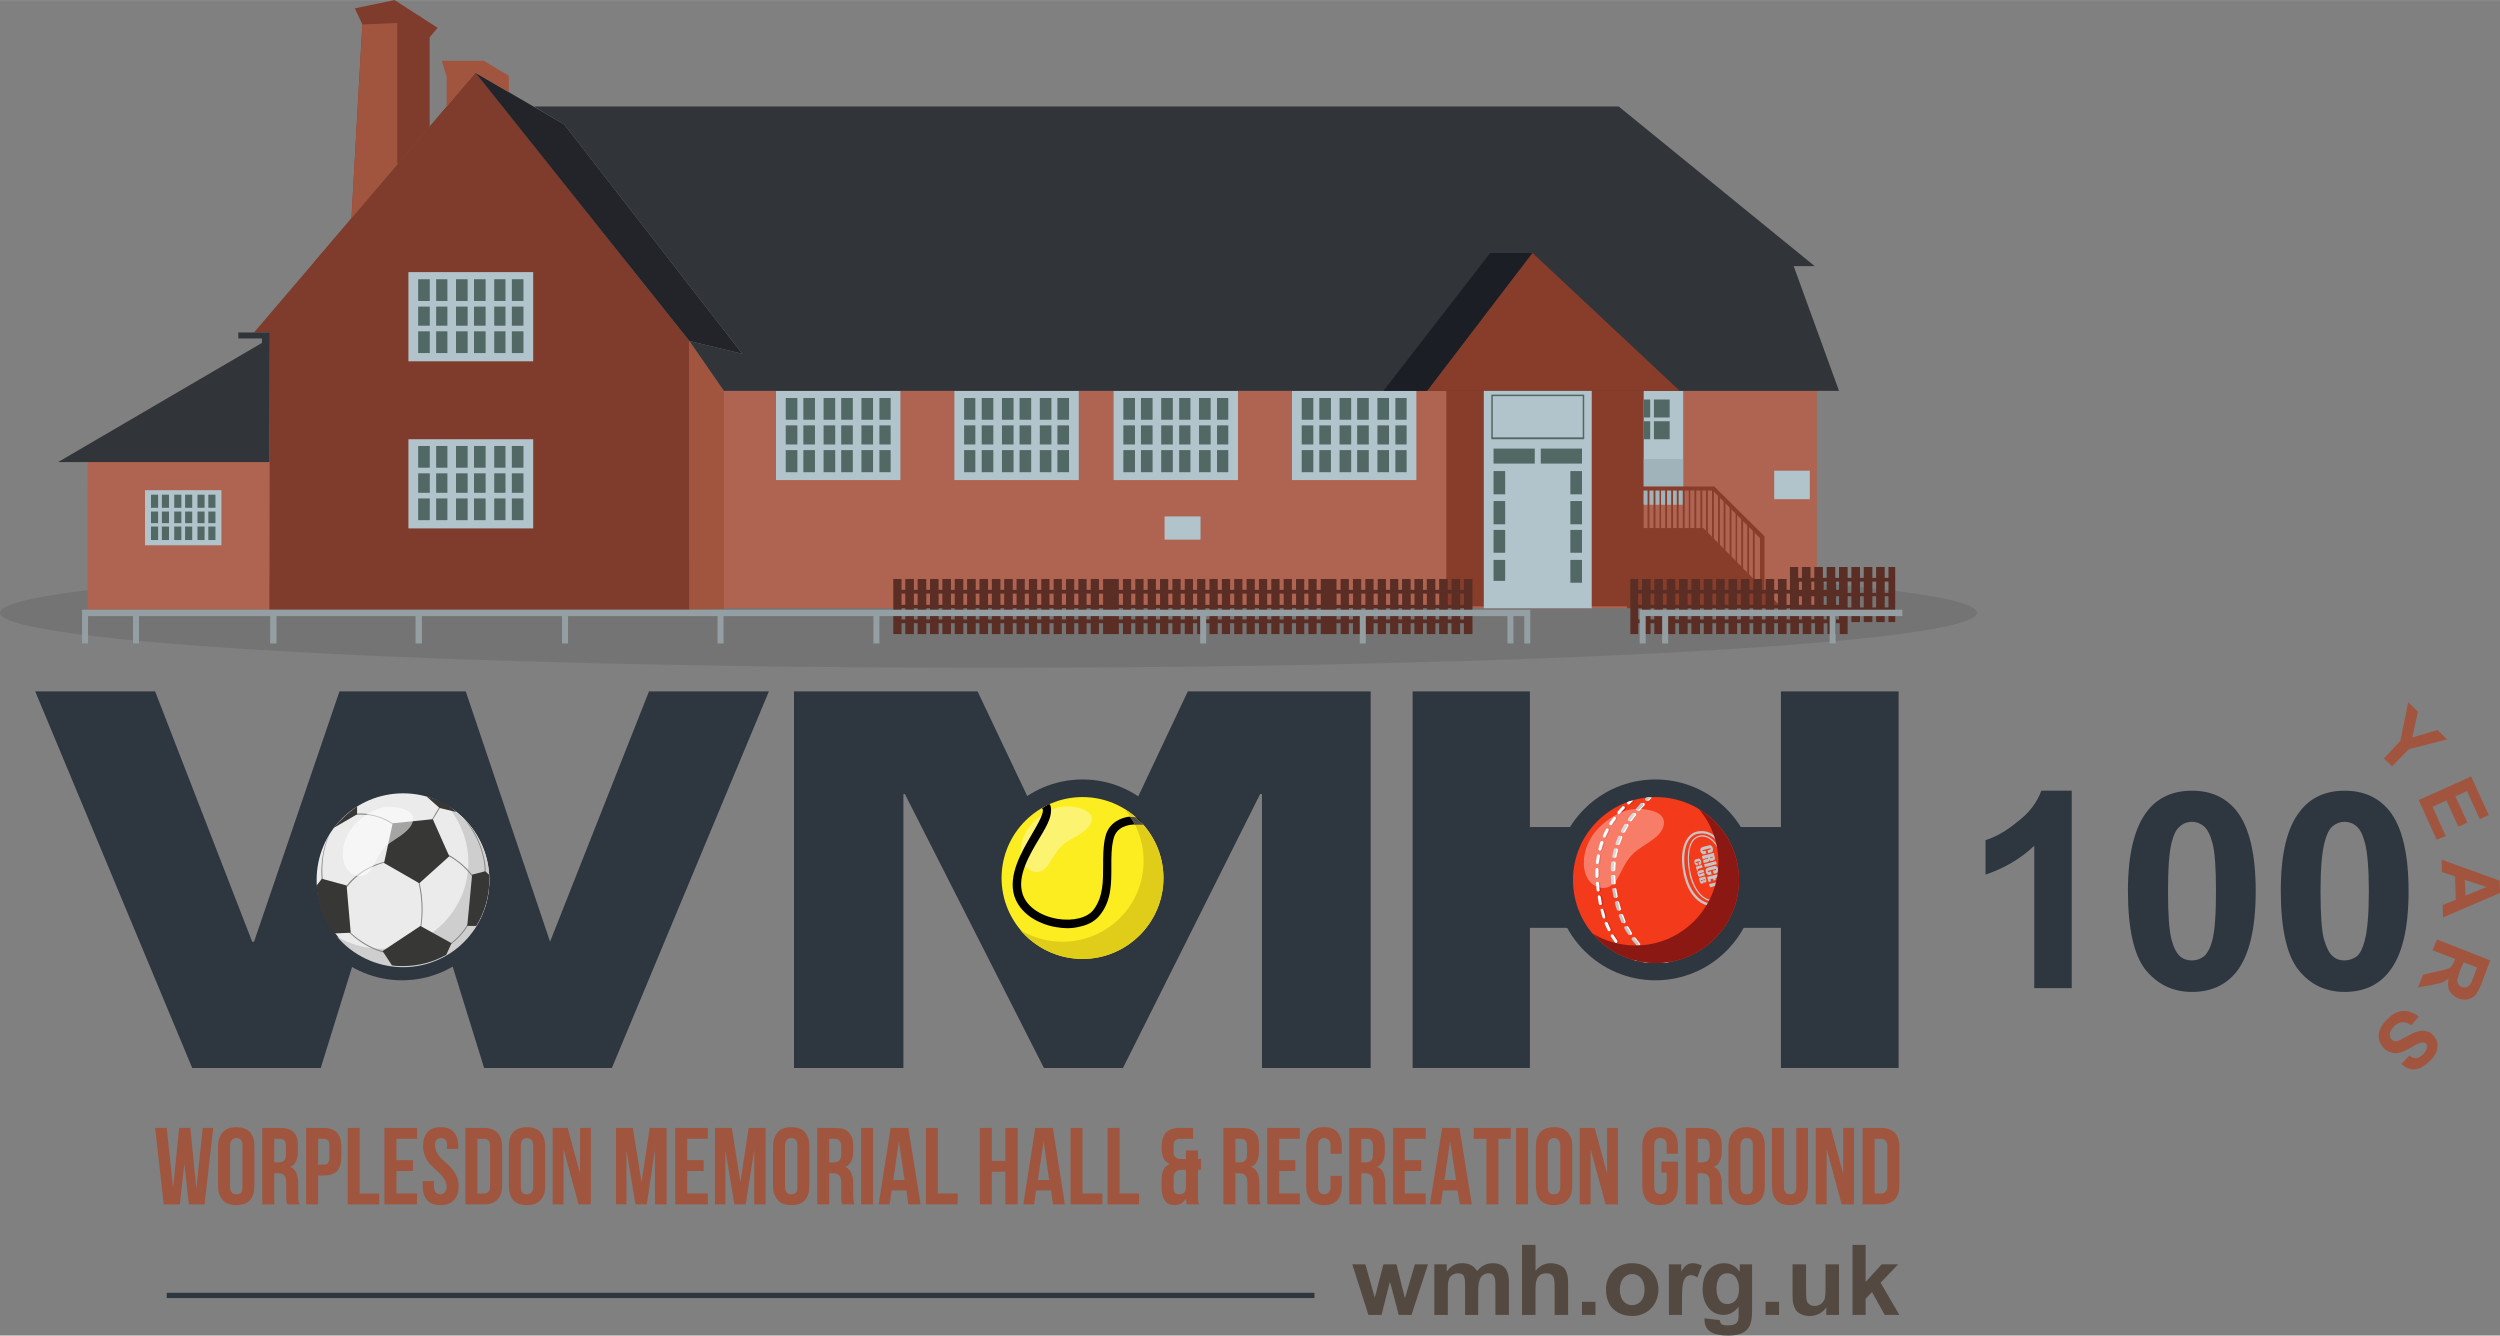<?xml version="1.0" encoding="UTF-8"?>
<!DOCTYPE svg PUBLIC "-//W3C//DTD SVG 1.1//EN" "http://www.w3.org/Graphics/SVG/1.1/DTD/svg11.dtd">
<!-- Creator: CorelDRAW X8 -->
<svg xmlns="http://www.w3.org/2000/svg" xml:space="preserve" width="6.119in" height="3.269in" version="1.1" style="shape-rendering:geometricPrecision; text-rendering:geometricPrecision; image-rendering:optimizeQuality; fill-rule:evenodd; clip-rule:evenodd"
viewBox="0 0 6672 3564"
 xmlns:xlink="http://www.w3.org/1999/xlink">
 <rect x="0" y="0" width="6672" height="3564" fill="#808080" stroke="none"/>
 <defs>
  <style type="text/css">
   <![CDATA[
    .fil10 {fill:none}
    .fil14 {fill:#1B1F25}
    .fil12 {fill:#222429}
    .fil36 {fill:#2E3640}
    .fil9 {fill:#313439}
    .fil11 {fill:#526865}
    .fil7 {fill:#5A2E25}
    .fil8 {fill:#7F3C2C}
    .fil2 {fill:#883D2A}
    .fil6 {fill:#883D2A}
    .fil37 {fill:#949FA3}
    .fil4 {fill:#A0B3BA}
    .fil13 {fill:#A1553F}
    .fil1 {fill:#AF6351}
    .fil3 {fill:#B1C4CB}
    .fil25 {fill:black;fill-rule:nonzero}
    .fil17 {fill:#2E3640;fill-rule:nonzero}
    .fil21 {fill:#373735;fill-rule:nonzero}
    .fil27 {fill:#4D4D4D;fill-rule:nonzero}
    .fil15 {fill:#526865;fill-rule:nonzero}
    .fil35 {fill:#534940;fill-rule:nonzero}
    .fil20 {fill:#868682;fill-rule:nonzero}
    .fil5 {fill:#883D2A;fill-rule:nonzero}
    .fil33 {fill:#8B1813;fill-rule:nonzero}
    .fil16 {fill:#A0553F;fill-rule:nonzero}
    .fil34 {fill:#A1553F;fill-rule:nonzero}
    .fil31 {fill:#C5C5C5;fill-rule:nonzero}
    .fil19 {fill:#CECECE;fill-rule:nonzero}
    .fil29 {fill:#D32A19;fill-rule:nonzero}
    .fil26 {fill:#E0CD1A;fill-rule:nonzero}
    .fil18 {fill:#EBEBEB;fill-rule:nonzero}
    .fil28 {fill:#F33A1B;fill-rule:nonzero}
    .fil23 {fill:#FBED20;fill-rule:nonzero}
    .fil30 {fill:white;fill-rule:nonzero}
    .fil0 {fill:black;fill-opacity:0.09}
    .fil32 {fill:white;fill-rule:nonzero;fill-opacity:0.341}
    .fil24 {fill:white;fill-rule:nonzero;fill-opacity:0.361}
    .fil22 {fill:white;fill-rule:nonzero;fill-opacity:0.549}
   ]]>
  </style>
 </defs>
 <g id="Layer_x0020_1">
  <path class="fil0" d="M2638 1489c1457,0 2638,65 2638,146 0,81 -1181,147 -2638,147 -1457,0 -2638,-66 -2638,-147 0,-81 1181,-146 2638,-146z"/>
  <polygon class="fil1" points="1932,1043 4848,1043 4848,1623 1932,1623 "/>
  <polygon class="fil2" points="3860,1043 4387,1043 4387,1618 3860,1618 "/>
  <polygon class="fil1" points="4848,1043 4387,1043 4387,1618 4848,1618 "/>
  <polygon class="fil3" points="4492,1043 4387,1043 4387,1346 4492,1346 "/>
  <polygon class="fil4" points="4492,1225 4387,1225 4387,1346 4492,1346 "/>
  <g id="_1676918817712">
   <polygon class="fil2" points="4366,1409 4546,1409 4757,1623 4342,1623 "/>
   <polygon class="fil5" points="4339,1298 4575,1298 4709,1431 4709,1623 4697,1623 4697,1436 4571,1309 4339,1309 "/>
   <polygon class="fil6" points="4397,1302 4402,1302 4402,1608 4397,1608 "/>
   <polygon class="fil6" points="4413,1302 4418,1302 4418,1608 4413,1608 "/>
   <polygon class="fil6" points="4429,1302 4433,1302 4433,1608 4429,1608 "/>
   <polygon class="fil6" points="4444,1302 4449,1302 4449,1608 4444,1608 "/>
   <polygon class="fil6" points="4460,1302 4465,1302 4465,1608 4460,1608 "/>
   <polygon class="fil6" points="4475,1302 4480,1302 4480,1608 4475,1608 "/>
   <polygon class="fil6" points="4491,1302 4496,1302 4496,1608 4491,1608 "/>
   <polygon class="fil6" points="4507,1302 4511,1302 4511,1608 4507,1608 "/>
   <polygon class="fil6" points="4522,1302 4527,1302 4527,1608 4522,1608 "/>
   <polygon class="fil6" points="4538,1302 4543,1302 4543,1608 4538,1608 "/>
   <polygon class="fil6" points="4553,1302 4558,1302 4558,1608 4553,1608 "/>
   <polygon class="fil6" points="4569,1302 4574,1302 4574,1608 4569,1608 "/>
   <polygon class="fil6" points="4585,1319 4590,1319 4590,1608 4585,1608 "/>
   <polygon class="fil6" points="4600,1332 4605,1332 4605,1608 4600,1608 "/>
   <polygon class="fil6" points="4616,1349 4621,1349 4621,1608 4616,1608 "/>
   <polygon class="fil6" points="4632,1365 4636,1365 4636,1608 4632,1608 "/>
   <polygon class="fil6" points="4647,1379 4652,1379 4652,1608 4647,1608 "/>
   <polygon class="fil6" points="4663,1397 4668,1397 4668,1608 4663,1608 "/>
   <polygon class="fil6" points="4678,1413 4683,1413 4683,1608 4678,1608 "/>
  </g>
  <path class="fil7" d="M2384 1545l22 0 0 29 10 0 0 -29 23 0 0 29 10 0 0 -29 23 0 0 29 10 0 0 -29 23 0 0 29 10 0 0 -29 23 0 0 29 10 0 0 -29 23 0 0 29 10 0 0 -29 23 0 0 29 10 0 0 -29 23 0 0 29 10 0 0 -29 23 0 0 29 10 0 0 -29 23 0 0 29 10 0 0 -29 22 0 0 29 11 0 0 -29 22 0 0 29 11 0 0 -29 22 0 0 29 11 0 0 -29 22 0 0 29 11 0 0 -29 22 0 0 29 11 0 0 -29 22 0 0 29 11 0 0 -29 22 0 0 29 11 0 0 -29 21 0 21 0 0 29 11 0 0 -29 22 0 0 29 11 0 0 -29 22 0 0 29 11 0 0 -29 22 0 0 29 11 0 0 -29 22 0 0 29 11 0 0 -29 22 0 0 29 11 0 0 -29 22 0 0 29 11 0 0 -29 22 0 0 29 11 0 0 -29 22 0 0 29 11 0 0 -29 22 0 0 29 11 0 0 -29 22 0 0 29 11 0 0 -29 22 0 0 29 11 0 0 -29 22 0 0 29 11 0 0 -29 22 0 0 29 11 0 0 -29 22 0 0 29 11 0 0 -29 22 0 0 29 11 0 0 -29 22 0 0 29 11 0 0 -29 21 0 21 0 0 29 11 0 0 -29 22 0 0 29 11 0 0 -29 22 0 0 29 11 0 0 -29 22 0 0 29 11 0 0 -29 22 0 0 29 11 0 0 -29 22 0 0 29 10 0 0 -29 23 0 0 29 10 0 0 -29 23 0 0 29 10 0 0 -29 23 0 0 29 10 0 0 -29 23 0 0 29 10 0 0 -29 23 0 0 29 10 0 0 -29 23 0 0 29 0 10 0 30 0 9 0 30 0 10 0 29 -23 0 0 -29 -10 0 0 29 -23 0 0 -29 -10 0 0 29 -23 0 0 -29 -10 0 0 29 -23 0 0 -29 -10 0 0 29 -23 0 0 -29 -10 0 0 29 -23 0 0 -29 -10 0 0 29 -22 0 0 -29 -11 0 0 29 -22 0 0 -29 -11 0 0 29 -22 0 0 -29 -11 0 0 29 -22 0 0 -29 -11 0 0 29 -22 0 0 -29 -11 0 0 29 -21 0 -21 0 0 -29 -11 0 0 29 -22 0 0 -29 -11 0 0 29 -22 0 0 -29 -11 0 0 29 -22 0 0 -29 -11 0 0 29 -22 0 0 -29 -11 0 0 29 -22 0 0 -29 -11 0 0 29 -22 0 0 -29 -11 0 0 29 -22 0 0 -29 -11 0 0 29 -22 0 0 -29 -11 0 0 29 -22 0 0 -29 -11 0 0 29 -22 0 0 -29 -11 0 0 29 -22 0 0 -29 -11 0 0 29 -22 0 0 -29 -11 0 0 29 -22 0 0 -29 -11 0 0 29 -22 0 0 -29 -11 0 0 29 -22 0 0 -29 -11 0 0 29 -22 0 0 -29 -11 0 0 29 -21 0 -21 0 0 -29 -11 0 0 29 -22 0 0 -29 -11 0 0 29 -22 0 0 -29 -11 0 0 29 -22 0 0 -29 -11 0 0 29 -22 0 0 -29 -11 0 0 29 -22 0 0 -29 -11 0 0 29 -22 0 0 -29 -11 0 0 29 -22 0 0 -29 -10 0 0 29 -23 0 0 -29 -10 0 0 29 -23 0 0 -29 -10 0 0 29 -23 0 0 -29 -10 0 0 29 -23 0 0 -29 -10 0 0 29 -23 0 0 -29 -10 0 0 29 -23 0 0 -29 -10 0 0 29 -23 0 0 -29 -10 0 0 29 -23 0 0 -29 -10 0 0 29 -23 0 0 -29 -10 0 0 29 -22 0 0 -29 0 -10 0 -30 0 -9 0 -30 0 -10 0 -29zm2393 -32l22 0 0 29 10 0 0 -29 23 0 0 29 10 0 0 -29 23 0 0 29 10 0 0 -29 23 0 0 29 10 0 0 -29 23 0 0 29 10 0 0 -29 23 0 0 29 10 0 0 -29 23 0 0 29 10 0 0 -29 23 0 0 29 10 0 0 -29 18 0 0 147 -18 0 0 -29 -10 0 0 29 -23 0 0 -29 -10 0 0 29 -23 0 0 -29 -10 0 0 29 -23 0 0 -29 -10 0 0 22 0 10 0 29 -21 0 0 -29 -10 0 0 29 -23 0 0 -29 -10 0 0 29 -23 0 0 -29 -10 0 0 29 -23 0 0 -29 -10 0 0 29 -23 0 0 -29 -10 0 0 29 -23 0 0 -29 -10 0 0 29 -23 0 0 -29 -10 0 0 29 -23 0 0 -29 -10 0 0 29 -23 0 0 -29 -10 0 0 29 -23 0 0 -29 -10 0 0 29 -23 0 0 -29 -10 0 0 29 -23 0 0 -29 -10 0 0 29 -23 0 0 -29 -10 0 0 29 -23 0 0 -29 -10 0 0 29 -23 0 0 -29 -10 0 0 29 -23 0 0 -29 -10 0 0 29 -23 0 0 -29 -10 0 0 29 -21 0 0 -29 0 -10 0 -30 0 -9 0 -30 0 -10 0 -29 21 0 0 29 10 0 0 -29 23 0 0 29 10 0 0 -29 23 0 0 29 10 0 0 -29 23 0 0 29 10 0 0 -29 23 0 0 29 10 0 0 -29 23 0 0 29 10 0 0 -29 23 0 0 29 10 0 0 -29 23 0 0 29 10 0 0 -29 23 0 0 29 10 0 0 -29 23 0 0 29 10 0 0 -29 23 0 0 29 10 0 0 -29 23 0 0 29 10 0 0 -29 23 0 0 29 9 0 0 -22 0 -10 0 -29zm131 140l0 -22 -8 0 0 22 8 0zm-33 0l0 -22 -8 0 0 22 8 0zm-33 0l0 -22 -8 0 0 22 8 0zm-33 0l0 -22 -8 0 0 22 8 0zm-32 0l0 -22 0 -8 -9 0 0 30 9 0zm0 -39l0 -23 0 -7 -9 0 0 30 9 0zm32 -40l0 -22 -8 0 0 22 8 0zm33 0l0 -22 -8 0 0 22 8 0zm33 0l0 -22 -8 0 0 22 8 0zm33 0l0 -22 -8 0 0 22 8 0zm23 8l10 0 0 -30 -10 0 0 22 0 8zm33 -30l0 30 10 0 0 -30 -10 0zm33 0l0 30 10 0 0 -30 -10 0zm33 0l0 30 10 0 0 -30 -10 0zm10 69l0 -30 -10 0 0 30 10 0zm-33 0l0 -30 -10 0 0 30 10 0zm-33 0l0 -30 -10 0 0 30 10 0zm-33 0l0 -30 -10 0 0 23 0 7 10 0zm-33 -7l0 -23 -8 0 0 23 8 0zm-33 0l0 -23 -8 0 0 23 8 0zm-33 0l0 -23 -8 0 0 23 8 0zm-33 0l0 -23 -8 0 0 23 8 0zm-437 -30l0 30 10 0 0 -30 -10 0zm33 0l0 30 10 0 0 -30 -10 0zm33 0l0 30 10 0 0 -30 -10 0zm33 0l0 30 10 0 0 -30 -10 0zm33 0l0 30 10 0 0 -30 -10 0zm33 0l0 30 10 0 0 -30 -10 0zm33 0l0 30 10 0 0 -30 -10 0zm33 0l0 30 10 0 0 -30 -10 0zm33 0l0 30 10 0 0 -30 -10 0zm33 0l0 30 10 0 0 -30 -10 0zm33 0l0 30 10 0 0 -30 -10 0zm33 0l0 30 10 0 0 -30 -10 0zm10 69l0 -30 -10 0 0 30 10 0zm-33 0l0 -30 -10 0 0 30 10 0zm-33 0l0 -30 -10 0 0 30 10 0zm-33 0l0 -30 -10 0 0 30 10 0zm-33 0l0 -30 -10 0 0 30 10 0zm-33 0l0 -30 -10 0 0 30 10 0zm-33 0l0 -30 -10 0 0 30 10 0zm-33 0l0 -30 -10 0 0 30 10 0zm-33 0l0 -30 -10 0 0 30 10 0zm-33 0l0 -30 -10 0 0 30 10 0zm-33 0l0 -30 -10 0 0 30 10 0zm-33 0l0 -30 -10 0 0 30 10 0zm-815 -69l0 30 11 0 0 -30 -11 0zm33 0l0 30 11 0 0 -30 -11 0zm33 0l0 30 11 0 0 -30 -11 0zm33 0l0 30 11 0 0 -30 -11 0zm33 0l0 30 11 0 0 -30 -11 0zm33 0l0 30 10 0 0 -30 -10 0zm33 0l0 30 10 0 0 -30 -10 0zm33 0l0 30 10 0 0 -30 -10 0zm33 0l0 30 10 0 0 -30 -10 0zm33 0l0 30 10 0 0 -30 -10 0zm33 0l0 30 10 0 0 -30 -10 0zm10 69l0 -30 -10 0 0 30 10 0zm-33 0l0 -30 -10 0 0 30 10 0zm-33 0l0 -30 -10 0 0 30 10 0zm-33 0l0 -30 -10 0 0 30 10 0zm-33 0l0 -30 -10 0 0 30 10 0zm-33 0l0 -30 -10 0 0 30 10 0zm-32 0l0 -30 -11 0 0 30 11 0zm-33 0l0 -30 -11 0 0 30 11 0zm-33 0l0 -30 -11 0 0 30 11 0zm-33 0l0 -30 -11 0 0 30 11 0zm-33 0l0 -30 -11 0 0 30 11 0zm-592 -69l0 30 11 0 0 -30 -11 0zm33 0l0 30 11 0 0 -30 -11 0zm33 0l0 30 11 0 0 -30 -11 0zm33 0l0 30 11 0 0 -30 -11 0zm33 0l0 30 11 0 0 -30 -11 0zm33 0l0 30 11 0 0 -30 -11 0zm33 0l0 30 11 0 0 -30 -11 0zm33 0l0 30 11 0 0 -30 -11 0zm33 0l0 30 11 0 0 -30 -11 0zm33 0l0 30 11 0 0 -30 -11 0zm33 0l0 30 11 0 0 -30 -11 0zm33 0l0 30 11 0 0 -30 -11 0zm33 0l0 30 11 0 0 -30 -11 0zm33 0l0 30 11 0 0 -30 -11 0zm33 0l0 30 11 0 0 -30 -11 0zm33 0l0 30 11 0 0 -30 -11 0zm33 0l0 30 11 0 0 -30 -11 0zm11 69l0 -30 -11 0 0 30 11 0zm-33 0l0 -30 -11 0 0 30 11 0zm-33 0l0 -30 -11 0 0 30 11 0zm-33 0l0 -30 -11 0 0 30 11 0zm-33 0l0 -30 -11 0 0 30 11 0zm-33 0l0 -30 -11 0 0 30 11 0zm-33 0l0 -30 -11 0 0 30 11 0zm-33 0l0 -30 -11 0 0 30 11 0zm-33 0l0 -30 -11 0 0 30 11 0zm-33 0l0 -30 -11 0 0 30 11 0zm-33 0l0 -30 -11 0 0 30 11 0zm-33 0l0 -30 -11 0 0 30 11 0zm-33 0l0 -30 -11 0 0 30 11 0zm-33 0l0 -30 -11 0 0 30 11 0zm-33 0l0 -30 -11 0 0 30 11 0zm-33 0l0 -30 -11 0 0 30 11 0zm-33 0l0 -30 -11 0 0 30 11 0zm-591 -69l0 30 10 0 0 -30 -10 0zm33 0l0 30 10 0 0 -30 -10 0zm33 0l0 30 10 0 0 -30 -10 0zm33 0l0 30 10 0 0 -30 -10 0zm33 0l0 30 10 0 0 -30 -10 0zm33 0l0 30 10 0 0 -30 -10 0zm33 0l0 30 10 0 0 -30 -10 0zm33 0l0 30 10 0 0 -30 -10 0zm33 0l0 30 10 0 0 -30 -10 0zm33 0l0 30 10 0 0 -30 -10 0zm32 0l0 30 11 0 0 -30 -11 0zm33 0l0 30 11 0 0 -30 -11 0zm33 0l0 30 11 0 0 -30 -11 0zm33 0l0 30 11 0 0 -30 -11 0zm33 0l0 30 11 0 0 -30 -11 0zm33 0l0 30 11 0 0 -30 -11 0zm33 0l0 30 11 0 0 -30 -11 0zm11 69l0 -30 -11 0 0 30 11 0zm-33 0l0 -30 -11 0 0 30 11 0zm-33 0l0 -30 -11 0 0 30 11 0zm-33 0l0 -30 -11 0 0 30 11 0zm-33 0l0 -30 -11 0 0 30 11 0zm-33 0l0 -30 -11 0 0 30 11 0zm-33 0l0 -30 -11 0 0 30 11 0zm-33 0l0 -30 -10 0 0 30 10 0zm-33 0l0 -30 -10 0 0 30 10 0zm-33 0l0 -30 -10 0 0 30 10 0zm-33 0l0 -30 -10 0 0 30 10 0zm-33 0l0 -30 -10 0 0 30 10 0zm-33 0l0 -30 -10 0 0 30 10 0zm-33 0l0 -30 -10 0 0 30 10 0zm-33 0l0 -30 -10 0 0 30 10 0zm-33 0l0 -30 -10 0 0 30 10 0zm-33 0l0 -30 -10 0 0 30 10 0z"/>
  <polygon class="fil1" points="234,1205 719,1205 719,1627 234,1627 "/>
  <polygon class="fil8" points="720,887 678,887 1269,194 1840,910 1840,1627 719,1627 "/>
  <polygon class="fil9" points="720,887 719,1233 155,1233 699,915 699,903 636,903 636,887 "/>
  <polygon class="fil10" points="1518,798 1799,798 1799,999 1518,999 "/>
  <g id="_1676918827184">
   <polygon class="fil3" points="2071,1043 2403,1043 2403,1281 2071,1281 "/>
   <path class="fil11" d="M2198 1062l31 0 0 58 -31 0 0 -58zm-101 0l31 0 0 58 -31 0 0 -58zm202 0l31 0 0 58 -31 0 0 -58zm48 0l30 0 0 58 -30 0 0 -58zm30 73l0 51 -30 0 0 -51 30 0zm0 66l0 59 -30 0 0 -59 30 0zm-47 59l-31 0 0 -59 31 0 0 59zm-31 -74l0 -51 31 0 0 51 -31 0zm-155 -124l31 0 0 58 -31 0 0 -58zm31 73l0 51 -31 0 0 -51 31 0zm0 66l0 59 -31 0 0 -59 31 0zm-47 59l-31 0 0 -59 31 0 0 59zm-31 -74l0 -51 31 0 0 51 -31 0zm148 -124l31 0 0 58 -31 0 0 -58zm31 73l0 51 -31 0 0 -51 31 0zm0 66l0 59 -31 0 0 -59 31 0zm-47 59l-31 0 0 -59 31 0 0 59zm-31 -74l0 -51 31 0 0 51 -31 0z"/>
  </g>
  <g id="_1676918833872">
   <polygon class="fil3" points="2972,1043 3304,1043 3304,1281 2972,1281 "/>
   <path class="fil11" d="M3099 1062l31 0 0 58 -31 0 0 -58zm-101 0l31 0 0 58 -31 0 0 -58zm202 0l31 0 0 58 -31 0 0 -58zm48 0l30 0 0 58 -30 0 0 -58zm30 73l0 51 -30 0 0 -51 30 0zm0 66l0 59 -30 0 0 -59 30 0zm-47 59l-31 0 0 -59 31 0 0 59zm-31 -74l0 -51 31 0 0 51 -31 0zm-155 -124l31 0 0 58 -31 0 0 -58zm31 73l0 51 -31 0 0 -51 31 0zm0 66l0 59 -31 0 0 -59 31 0zm-47 59l-31 0 0 -59 31 0 0 59zm-31 -74l0 -51 31 0 0 51 -31 0zm149 -124l30 0 0 58 -30 0 0 -58zm30 73l0 51 -30 0 0 -51 30 0zm0 66l0 59 -30 0 0 -59 30 0zm-47 59l-31 0 0 -59 31 0 0 59zm-31 -74l0 -51 31 0 0 51 -31 0z"/>
  </g>
  <g id="_1676918835216">
   <polygon class="fil3" points="2547,1043 2879,1043 2879,1281 2547,1281 "/>
   <path class="fil11" d="M2674 1062l31 0 0 58 -31 0 0 -58zm-101 0l30 0 0 58 -30 0 0 -58zm202 0l31 0 0 58 -31 0 0 -58zm47 0l31 0 0 58 -31 0 0 -58zm31 73l0 51 -31 0 0 -51 31 0zm0 66l0 59 -31 0 0 -59 31 0zm-47 59l-31 0 0 -59 31 0 0 59zm-31 -74l0 -51 31 0 0 51 -31 0zm-155 -124l31 0 0 58 -31 0 0 -58zm31 73l0 51 -31 0 0 -51 31 0zm0 66l0 59 -31 0 0 -59 31 0zm-48 59l-30 0 0 -59 30 0 0 59zm-30 -74l0 -51 30 0 0 51 -30 0zm148 -124l31 0 0 58 -31 0 0 -58zm31 73l0 51 -31 0 0 -51 31 0zm0 66l0 59 -31 0 0 -59 31 0zm-47 59l-31 0 0 -59 31 0 0 59zm-31 -74l0 -51 31 0 0 51 -31 0z"/>
  </g>
  <g id="_1676918836688">
   <polygon class="fil3" points="3448,1043 3780,1043 3780,1281 3448,1281 "/>
   <path class="fil11" d="M3575 1062l31 0 0 58 -31 0 0 -58zm-101 0l31 0 0 58 -31 0 0 -58zm202 0l31 0 0 58 -31 0 0 -58zm48 0l30 0 0 58 -30 0 0 -58zm30 73l0 51 -30 0 0 -51 30 0zm0 66l0 59 -30 0 0 -59 30 0zm-47 59l-31 0 0 -59 31 0 0 59zm-31 -74l0 -51 31 0 0 51 -31 0zm-155 -124l31 0 0 58 -31 0 0 -58zm31 73l0 51 -31 0 0 -51 31 0zm0 66l0 59 -31 0 0 -59 31 0zm-47 59l-31 0 0 -59 31 0 0 59zm-31 -74l0 -51 31 0 0 51 -31 0zm148 -124l31 0 0 58 -31 0 0 -58zm31 73l0 51 -31 0 0 -51 31 0zm0 66l0 59 -31 0 0 -59 31 0zm-47 59l-31 0 0 -59 31 0 0 59zm-31 -74l0 -51 31 0 0 51 -31 0z"/>
  </g>
  <g id="_1676918835728">
   <polygon class="fil3" points="1090,726 1423,726 1423,964 1090,964 "/>
   <path class="fil11" d="M1217 745l31 0 0 58 -31 0 0 -58zm-101 0l31 0 0 58 -31 0 0 -58zm203 0l30 0 0 58 -30 0 0 -58zm47 0l31 0 0 58 -31 0 0 -58zm31 73l0 51 -31 0 0 -51 31 0zm0 66l0 58 -31 0 0 -58 31 0zm-48 58l-30 0 0 -58 30 0 0 58zm-30 -73l0 -51 30 0 0 51 -30 0zm-155 -124l30 0 0 58 -30 0 0 -58zm30 73l0 51 -30 0 0 -51 30 0zm0 66l0 58 -30 0 0 -58 30 0zm-47 58l-31 0 0 -58 31 0 0 58zm-31 -73l0 -51 31 0 0 51 -31 0zm149 -124l31 0 0 58 -31 0 0 -58zm31 73l0 51 -31 0 0 -51 31 0zm0 66l0 58 -31 0 0 -58 31 0zm-48 58l-31 0 0 -58 31 0 0 58zm-31 -73l0 -51 31 0 0 51 -31 0z"/>
  </g>
  <g id="_1676918837136">
   <polygon class="fil3" points="1090,1172 1423,1172 1423,1410 1090,1410 "/>
   <path class="fil11" d="M1217 1190l31 0 0 58 -31 0 0 -58zm-101 0l31 0 0 58 -31 0 0 -58zm203 0l30 0 0 58 -30 0 0 -58zm47 0l31 0 0 58 -31 0 0 -58zm31 73l0 52 -31 0 0 -52 31 0zm0 67l0 58 -31 0 0 -58 31 0zm-48 58l-30 0 0 -58 30 0 0 58zm-30 -73l0 -52 30 0 0 52 -30 0zm-155 -125l30 0 0 58 -30 0 0 -58zm30 73l0 52 -30 0 0 -52 30 0zm0 67l0 58 -30 0 0 -58 30 0zm-47 58l-31 0 0 -58 31 0 0 58zm-31 -73l0 -52 31 0 0 52 -31 0zm149 -125l31 0 0 58 -31 0 0 -58zm31 73l0 52 -31 0 0 -52 31 0zm0 67l0 58 -31 0 0 -58 31 0zm-48 58l-31 0 0 -58 31 0 0 58zm-31 -73l0 -52 31 0 0 52 -31 0z"/>
  </g>
  <path class="fil1" d="M234 1288l23 0 0 57 -10 0c-4,0 -9,0 -13,2l0 -59z"/>
  <polygon class="fil8" points="838,700 1672,700 1269,194 "/>
  <polygon class="fil12" points="1840,910 1269,194 1506,332 1981,944 "/>
  <polygon class="fil13" points="1840,1627 1840,910 1932,1043 1932,1625 "/>
  <polygon class="fil9" points="1840,910 1932,1043 4908,1043 4787,710 4843,710 4320,284 1426,284 1428,286 1506,332 1981,944 "/>
  <polygon class="fil14" points="3809,1043 3692,1043 3977,675 4090,675 "/>
  <polygon class="fil2" points="3809,1043 4090,675 4483,1043 "/>
  <polygon class="fil3" points="4735,1256 4830,1256 4830,1332 4735,1332 "/>
  <path class="fil11" d="M4456 1066l-42 0 0 48 42 0 0 -48zm-52 0l-17 0 0 48 17 0 0 -48zm-17 58l0 48 17 0 0 -48 -17 0zm27 48l42 0 0 -48 -42 0 0 48z"/>
  <polygon class="fil3" points="3960,1043 4248,1043 4248,1623 3960,1623 "/>
  <path class="fil11" d="M4191 1337l31 0 0 62 -31 0 0 -62zm-205 213l0 -56 31 0 0 56 -31 0zm205 -293l31 0 0 62 -31 0 0 -62zm-205 -60l110 0 0 40 -110 0 0 -40zm126 0l110 0 0 40 -110 0 0 -40zm-126 60l31 0 0 62 -31 0 0 -62zm0 157l31 0 0 61 -31 0 0 -61zm0 -77l31 0 0 62 -31 0 0 -62zm205 157l31 0 0 61 -31 0 0 -61zm0 -80l31 0 0 61 -31 0 0 -61z"/>
  <path class="fil15" d="M3982 1053l246 0 0 119 -248 0 0 -119 2 0zm242 4l-240 0 0 110 240 0 0 -110z"/>
  <polygon class="fil3" points="3108,1378 3204,1378 3204,1440 3108,1440 "/>
  <polygon class="fil8" points="938,582 967,65 947,22 1053,0 1168,74 1146,100 1146,338 "/>
  <polygon class="fil13" points="967,65 1061,61 1061,438 938,582 "/>
  <polygon class="fil8" points="1061,438 1061,61 1146,100 1146,338 "/>
  <polygon class="fil13" points="1192,284 1192,205 1179,162 1291,162 1358,202 1358,246 1269,194 "/>
  <path class="fil16" d="M492 3105l-12 109 -43 0 -23 -204 31 0 17 161 16 -161 30 0 16 162 17 -162 28 0 -23 204 -42 0 -12 -109zm122 62c0,7 2,13 5,16 3,3 7,4 12,4 5,0 9,-1 12,-4 3,-3 4,-9 4,-16l0 -110c0,-7 -1,-12 -4,-15 -3,-3 -7,-5 -12,-5 -5,0 -9,2 -12,5 -3,3 -5,8 -5,15l0 110zm-32 -108c0,-16 4,-29 13,-38 8,-9 20,-13 36,-13 15,0 27,4 36,13 8,9 12,22 12,38l0 106c0,16 -4,29 -12,38 -9,9 -21,13 -36,13 -16,0 -28,-4 -36,-13 -9,-9 -13,-22 -13,-38l0 -106zm185 155c-1,-2 -1,-3 -1,-4 -1,-1 -1,-3 -1,-4 -1,-2 -1,-4 -1,-7 0,-3 0,-6 0,-10l0 -32c0,-10 -2,-16 -5,-20 -3,-4 -9,-6 -16,-6l-11 0 0 83 -32 0 0 -204 48 0c17,0 29,4 36,12 8,8 11,19 11,35l0 16c0,21 -7,35 -20,41 8,4 13,9 16,16 3,8 5,17 5,28l0 31c0,5 0,9 0,13 1,4 2,8 3,12l-32 0zm-35 -175l0 63 12 0c6,0 11,-2 14,-5 4,-3 5,-9 5,-17l0 -20c0,-7 -1,-12 -3,-16 -3,-3 -7,-5 -13,-5l-15 0zm132 -29c16,0 28,5 36,13 7,9 11,21 11,38l0 26c0,17 -4,29 -11,38 -8,8 -20,12 -36,12l-15 0 0 77 -32 0 0 -204 47 0zm-15 29l0 69 15 0c5,0 9,-1 11,-4 3,-3 4,-8 4,-15l0 -30c0,-8 -1,-13 -4,-16 -2,-2 -6,-4 -11,-4l-15 0zm79 -29l32 0 0 175 52 0 0 29 -84 0 0 -204zm130 86l44 0 0 29 -44 0 0 60 55 0 0 29 -87 0 0 -204 87 0 0 29 -55 0 0 57zm71 -37c0,-16 4,-29 12,-38 8,-9 19,-13 35,-13 16,0 28,4 35,13 8,9 12,22 12,38l0 7 -30 0 0 -9c0,-7 -1,-12 -4,-15 -3,-3 -7,-5 -12,-5 -5,0 -9,2 -12,5 -3,3 -4,8 -4,15 0,7 2,13 5,19 3,5 7,10 11,15 5,4 10,9 15,14 6,5 11,10 15,15 5,6 9,12 12,20 3,7 5,15 5,25 0,16 -4,29 -13,38 -8,9 -19,13 -35,13 -16,0 -28,-4 -36,-13 -8,-9 -12,-22 -12,-38l0 -13 30 0 0 15c0,7 2,12 5,15 3,3 7,5 12,5 5,0 9,-2 12,-5 3,-3 5,-8 5,-15 0,-7 -2,-13 -5,-18 -3,-6 -7,-11 -12,-16 -4,-4 -9,-9 -15,-14 -5,-5 -10,-10 -15,-15 -4,-6 -8,-12 -11,-20 -3,-7 -5,-15 -5,-25zm113 -49l50 0c16,0 28,5 36,13 8,9 12,21 12,38l0 102c0,17 -4,29 -12,38 -8,8 -20,13 -36,13l-50 0 0 -204zm32 29l0 146 18 0c5,0 9,-2 12,-5 3,-3 4,-8 4,-15l0 -106c0,-7 -1,-12 -4,-15 -3,-3 -7,-5 -12,-5l-18 0zm116 128c0,7 1,13 4,16 3,3 7,4 12,4 5,0 9,-1 12,-4 3,-3 5,-9 5,-16l0 -110c0,-7 -2,-12 -5,-15 -3,-3 -7,-5 -12,-5 -5,0 -9,2 -12,5 -3,3 -4,8 -4,15l0 110zm-32 -108c0,-16 4,-29 12,-38 9,-9 21,-13 36,-13 16,0 28,4 36,13 9,9 13,22 13,38l0 106c0,16 -4,29 -13,38 -8,9 -20,13 -36,13 -15,0 -27,-4 -36,-13 -8,-9 -12,-22 -12,-38l0 -106zm146 7l0 148 -29 0 0 -204 40 0 33 122 0 -122 29 0 0 204 -33 0 -40 -148zm208 89l22 -145 45 0 0 204 -31 0 0 -146 -22 146 -30 0 -24 -144 0 144 -28 0 0 -204 45 0 23 145zm122 -59l44 0 0 29 -44 0 0 60 55 0 0 29 -87 0 0 -204 87 0 0 29 -55 0 0 57zm142 59l22 -145 45 0 0 204 -30 0 0 -146 -23 146 -30 0 -24 -144 0 144 -28 0 0 -204 45 0 23 145zm119 12c0,7 2,13 5,16 3,3 7,4 12,4 5,0 9,-1 12,-4 3,-3 4,-9 4,-16l0 -110c0,-7 -1,-12 -4,-15 -3,-3 -7,-5 -12,-5 -5,0 -9,2 -12,5 -3,3 -5,8 -5,15l0 110zm-32 -108c0,-16 5,-29 13,-38 8,-9 20,-13 36,-13 16,0 28,4 36,13 8,9 12,22 12,38l0 106c0,16 -4,29 -12,38 -8,9 -20,13 -36,13 -16,0 -28,-4 -36,-13 -8,-9 -13,-22 -13,-38l0 -106zm185 155c0,-2 -1,-3 -1,-4 -1,-1 -1,-3 -1,-4 -1,-2 -1,-4 -1,-7 0,-3 0,-6 0,-10l0 -32c0,-10 -2,-16 -5,-20 -3,-4 -9,-6 -16,-6l-11 0 0 83 -32 0 0 -204 48 0c17,0 29,4 36,12 8,8 12,19 12,35l0 16c0,21 -7,35 -21,41 8,4 13,9 16,16 3,8 5,17 5,28l0 31c0,5 0,9 1,13 0,4 1,8 2,12l-32 0zm-35 -175l0 63 13 0c6,0 10,-2 14,-5 3,-3 5,-9 5,-17l0 -20c0,-7 -2,-12 -4,-16 -3,-3 -7,-5 -13,-5l-15 0zm85 -29l32 0 0 204 -32 0 0 -204zm159 204l-33 0 -5 -37 -39 0 -6 37 -29 0 32 -204 47 0 33 204zm-73 -65l30 0 -15 -103 -15 103zm87 -139l32 0 0 175 53 0 0 29 -85 0 0 -204zm176 204l-32 0 0 -204 32 0 0 88 36 0 0 -88 33 0 0 204 -33 0 0 -87 -36 0 0 87zm195 0l-32 0 -5 -37 -40 0 -5 37 -29 0 32 -204 47 0 32 204zm-72 -65l30 0 -15 -103 -15 103zm87 -139l32 0 0 175 53 0 0 29 -85 0 0 -204zm99 0l32 0 0 175 52 0 0 29 -84 0 0 -204zm144 139c0,-11 1,-19 5,-27 3,-7 9,-12 17,-16 -15,-6 -22,-20 -22,-42l0 -3c0,-17 4,-29 11,-38 8,-8 20,-13 36,-13l37 0 0 29 -36 0c-5,0 -9,2 -12,5 -3,3 -4,8 -4,15l0 13c0,8 1,13 5,16 3,4 8,5 14,5l14 0 0 -23 32 0 0 23 8 0 0 29 -8 0 0 67c0,5 0,9 0,13 1,4 2,8 3,12l-32 0c-1,-2 -2,-4 -2,-7 0,-2 -1,-5 -1,-9 -6,12 -16,18 -30,18 -12,0 -21,-4 -26,-12 -6,-8 -9,-19 -9,-34l0 -21zm32 18c0,7 1,13 4,16 3,3 7,4 12,4 5,0 9,-1 12,-4 3,-3 4,-7 5,-14l0 -47 -12 0c-8,0 -13,2 -16,6 -4,4 -5,11 -5,20l0 19zm200 47c-1,-2 -1,-3 -2,-4 0,-1 0,-3 -1,-4 0,-2 0,-4 0,-7 0,-3 0,-6 0,-10l0 -32c0,-10 -2,-16 -5,-20 -4,-4 -9,-6 -16,-6l-11 0 0 83 -32 0 0 -204 48 0c17,0 29,4 36,12 8,8 11,19 11,35l0 16c0,21 -7,35 -21,41 9,4 14,9 17,16 3,8 5,17 5,28l0 31c0,5 0,9 0,13 1,4 2,8 3,12l-32 0zm-35 -175l0 63 12 0c6,0 11,-2 14,-5 4,-3 5,-9 5,-17l0 -20c0,-7 -1,-12 -4,-16 -2,-3 -6,-5 -12,-5l-15 0zm117 57l43 0 0 29 -43 0 0 60 55 0 0 29 -87 0 0 -204 87 0 0 29 -55 0 0 57zm167 42l0 27c0,16 -4,29 -12,38 -8,9 -20,13 -35,13 -16,0 -28,-4 -36,-13 -8,-9 -12,-22 -12,-38l0 -106c0,-16 4,-29 12,-38 8,-9 20,-13 36,-13 15,0 27,4 35,13 8,9 12,22 12,38l0 20 -30 0 0 -22c0,-7 -2,-12 -5,-15 -3,-3 -7,-5 -12,-5 -5,0 -9,2 -12,5 -3,3 -4,8 -4,15l0 110c0,7 1,12 4,15 3,3 7,5 12,5 5,0 9,-2 12,-5 3,-3 5,-8 5,-15l0 -29 30 0zm87 76c-1,-2 -1,-3 -2,-4 0,-1 0,-3 -1,-4 0,-2 0,-4 0,-7 0,-3 0,-6 0,-10l0 -32c0,-10 -2,-16 -5,-20 -4,-4 -9,-6 -16,-6l-11 0 0 83 -32 0 0 -204 48 0c17,0 29,4 36,12 8,8 11,19 11,35l0 16c0,21 -7,35 -21,41 9,4 14,9 17,16 3,8 5,17 5,28l0 31c0,5 0,9 0,13 1,4 2,8 3,12l-32 0zm-35 -175l0 63 12 0c6,0 11,-2 14,-5 4,-3 5,-9 5,-17l0 -20c0,-7 -1,-12 -4,-16 -2,-3 -6,-5 -12,-5l-15 0zm116 57l44 0 0 29 -44 0 0 60 56 0 0 29 -87 0 0 -204 87 0 0 29 -56 0 0 57zm179 118l-32 0 -6 -37 -39 0 -6 37 -29 0 33 -204 46 0 33 204zm-73 -65l31 0 -16 -103 -15 103zm78 -139l99 0 0 29 -33 0 0 175 -32 0 0 -175 -34 0 0 -29zm113 0l32 0 0 204 -32 0 0 -204zm85 157c0,7 1,13 4,16 3,3 7,4 12,4 5,0 9,-1 12,-4 3,-3 5,-9 5,-16l0 -110c0,-7 -2,-12 -5,-15 -3,-3 -7,-5 -12,-5 -5,0 -9,2 -12,5 -3,3 -4,8 -4,15l0 110zm-32 -108c0,-16 4,-29 12,-38 9,-9 21,-13 36,-13 16,0 28,4 36,13 9,9 13,22 13,38l0 106c0,16 -4,29 -13,38 -8,9 -20,13 -36,13 -15,0 -27,-4 -36,-13 -8,-9 -12,-22 -12,-38l0 -106zm146 7l0 148 -29 0 0 -204 40 0 33 122 0 -122 29 0 0 204 -33 0 -40 -148zm189 34l44 0 0 65c0,16 -4,29 -12,38 -8,9 -20,13 -35,13 -16,0 -28,-4 -36,-13 -8,-9 -12,-22 -12,-38l0 -106c0,-16 4,-29 12,-38 8,-9 20,-13 36,-13 15,0 27,4 35,13 8,9 12,22 12,38l0 20 -30 0 0 -22c0,-7 -1,-12 -4,-15 -3,-3 -7,-5 -12,-5 -6,0 -10,2 -13,5 -3,3 -4,8 -4,15l0 110c0,7 1,12 4,15 3,3 7,5 13,5 5,0 9,-2 12,-5 3,-3 4,-8 4,-15l0 -38 -14 0 0 -29zm132 114c-1,-2 -1,-3 -1,-4 -1,-1 -1,-3 -1,-4 -1,-2 -1,-4 -1,-7 0,-3 0,-6 0,-10l0 -32c0,-10 -2,-16 -5,-20 -3,-4 -9,-6 -16,-6l-11 0 0 83 -32 0 0 -204 48 0c17,0 29,4 36,12 8,8 12,19 12,35l0 16c0,21 -7,35 -21,41 8,4 13,9 16,16 3,8 5,17 5,28l0 31c0,5 0,9 0,13 1,4 2,8 3,12l-32 0zm-35 -175l0 63 12 0c6,0 11,-2 15,-5 3,-3 5,-9 5,-17l0 -20c0,-7 -2,-12 -4,-16 -3,-3 -7,-5 -13,-5l-15 0zm114 128c0,7 2,13 5,16 3,3 7,4 12,4 5,0 9,-1 12,-4 3,-3 4,-9 4,-16l0 -110c0,-7 -1,-12 -4,-15 -3,-3 -7,-5 -12,-5 -5,0 -9,2 -12,5 -3,3 -5,8 -5,15l0 110zm-32 -108c0,-16 4,-29 13,-38 8,-9 20,-13 36,-13 15,0 27,4 36,13 8,9 12,22 12,38l0 106c0,16 -4,29 -12,38 -9,9 -21,13 -36,13 -16,0 -28,-4 -36,-13 -9,-9 -13,-22 -13,-38l0 -106zm148 -49l0 157c0,8 2,13 5,16 3,3 7,4 12,4 5,0 9,-1 12,-4 3,-3 4,-8 4,-16l0 -157 31 0 0 155c0,17 -4,29 -12,38 -8,9 -20,13 -36,13 -16,0 -28,-4 -36,-13 -8,-9 -12,-21 -12,-38l0 -155 32 0zm114 56l0 148 -29 0 0 -204 40 0 33 122 0 -122 29 0 0 204 -33 0 -40 -148zm96 -56l50 0c16,0 28,5 36,13 8,9 12,21 12,38l0 102c0,17 -4,29 -12,38 -8,8 -20,13 -36,13l-50 0 0 -204zm32 29l0 146 18 0c5,0 9,-2 11,-5 3,-3 5,-8 5,-15l0 -106c0,-7 -2,-12 -5,-15 -2,-3 -6,-5 -11,-5l-18 0z"/>
  <g id="_1676918845584">
   <polygon class="fil17" points="856,2850 513,2850 94,1845 414,1845 673,2513 678,2513 906,1845 1243,1845 1468,2513 1732,1845 2052,1845 1633,2850 1292,2850 1074,2147 "/>
   <polygon class="fil17" points="2997,2850 2786,2850 2415,2119 2411,2119 2411,2850 2119,2850 2119,1845 2609,1845 2887,2431 2891,2436 3170,1845 3658,1845 3658,2850 3368,2850 3368,2119 3363,2119 "/>
   <polygon class="fil17" points="4083,2476 4083,2850 3770,2850 3770,1845 4083,1845 4083,2207 4753,2207 4753,1845 5067,1845 5067,2850 4753,2850 4753,2476 "/>
  </g>
  <g id="_1676918844144">
   <path class="fil17" d="M4686 2348c0,148 -120,268 -268,268 -148,0 -268,-120 -268,-268 0,-148 120,-268 268,-268 148,0 268,120 268,268z"/>
  </g>
  <path class="fil17" d="M3157 2348c0,149 -120,269 -268,269 -148,0 -268,-120 -268,-269 0,-148 120,-268 268,-268 148,0 268,120 268,268z"/>
  <path class="fil17" d="M1341 2348c0,148 -120,268 -268,268 -148,0 -268,-120 -268,-268 0,-148 120,-268 268,-268 148,0 268,120 268,268z"/>
  <g id="_1676918852848">
   <g>
    <path class="fil18" d="M1306 2348c0,127 -103,230 -230,230 -128,0 -231,-103 -231,-230 0,-128 103,-231 231,-231 127,0 230,103 230,231z"/>
   </g>
   <g>
    <path class="fil19" d="M1196 2153c33,40 54,92 54,148 0,128 -104,231 -231,231 -44,0 -85,-12 -120,-33 42,50 106,82 177,82 127,0 230,-103 230,-231 0,-83 -44,-156 -110,-197z"/>
   </g>
   <g>
    <g>
     <path class="fil20" d="M1065 2569l0 -3c0,0 10,-1 21,-11 11,-9 25,-28 33,-65 16,-79 -4,-141 -4,-142l2 -1c1,1 21,64 4,144 -8,38 -22,57 -33,66 -12,10 -22,12 -23,12z"/>
    </g>
   </g>
   <g>
    <g>
     <path class="fil20" d="M1291 2395c-28,-71 -76,-104 -111,-119 -38,-17 -70,-17 -70,-17l0 -2c0,0 32,-1 71,16 23,10 43,24 61,41 21,21 39,48 52,80l-3 1z"/>
    </g>
   </g>
   <g>
    <g>
     <path class="fil20" d="M1115 2252l-2 -2c9,-13 25,-40 41,-65 9,-17 19,-32 26,-43l2 1c-7,11 -16,27 -26,43 -15,26 -31,52 -41,66z"/>
    </g>
   </g>
   <g>
    <g>
     <path class="fil20" d="M1100 2255c0,-1 -14,-27 -44,-49 -27,-21 -72,-42 -135,-27l-1 -3c29,-7 56,-7 81,0 20,5 40,14 57,28 30,22 45,49 45,49l-3 2z"/>
    </g>
   </g>
   <g>
    <g>
     <path class="fil20" d="M882 2471l-3 -1c32,-164 154,-175 206,-180 6,-1 11,-1 14,-2l1 3c-4,0 -9,1 -15,1 -51,5 -171,17 -203,179z"/>
    </g>
   </g>
   <g>
    <polygon class="fil21" points="1155,2186 1048,2197 1025,2303 1119,2357 1199,2285 "/>
   </g>
   <g>
    <path class="fil21" d="M891 2209l62 -36 0 -21c-22,15 -45,36 -62,57z"/>
   </g>
   <g>
    <path class="fil21" d="M1139 2126l34 30 45 11c0,0 -18,-16 -29,-23 -21,-12 -50,-18 -50,-18z"/>
   </g>
   <g>
    <g>
     <path class="fil20" d="M1051 2545c-65,0 -125,-59 -136,-74l2 -1c11,14 70,72 134,72l0 3z"/>
    </g>
   </g>
   <g>
    <g>
     <path class="fil20" d="M1196 2525l-1 -2c26,-18 47,-42 60,-71l3 1c-14,30 -35,54 -62,72z"/>
    </g>
   </g>
   <g>
    <g>
     <path class="fil20" d="M1294 2345l-3 0c6,-24 1,-60 -15,-99 -14,-32 -36,-60 -42,-66 8,7 31,32 44,65 16,39 22,76 16,100z"/>
    </g>
   </g>
   <g>
    <g>
     <path class="fil20" d="M861 2364c-9,-46 0,-117 28,-152 -12,15 -21,42 -26,71 -4,27 -4,57 1,80l-3 1z"/>
    </g>
   </g>
   <g>
    <path class="fil21" d="M893 2491l43 -2 -11 -126 -66 -18 -14 18c0,44 22,102 48,128z"/>
   </g>
   <g>
    <path class="fil21" d="M1021 2538l25 38c10,2 20,2 30,2 42,0 81,-11 115,-30l14 -31 -83 -46 -101 67z"/>
   </g>
   <g>
    <path class="fil21" d="M1247 2471l24 0c22,-36 35,-78 35,-123 0,-1 0,-12 0,-13l-11 -10 -35 9 -13 137z"/>
   </g>
   <g>
    <path class="fil22" d="M948 2199c-21,22 -34,52 -33,82 0,16 5,33 17,45 11,11 30,16 44,8 9,-5 15,-14 19,-22 10,-17 17,-35 30,-49 20,-21 49,-31 67,-53 8,-9 13,-22 9,-33 -10,-22 -55,-26 -75,-23 -28,4 -59,25 -78,45z"/>
   </g>
  </g>
  <g id="_1676918813328">
   <g>
    <path class="fil23" d="M3105 2343c0,119 -97,216 -216,216 -119,0 -216,-97 -216,-216 0,-119 97,-216 216,-216 119,0 216,97 216,216z"/>
   </g>
   <g>
    <path class="fil24" d="M2762 2190c-22,20 -37,49 -38,78 -1,16 3,33 13,45 11,12 29,18 43,11 9,-4 15,-12 20,-20 11,-16 19,-33 33,-46 20,-20 50,-27 69,-48 8,-8 14,-20 11,-31 -8,-22 -52,-29 -72,-27 -28,1 -59,20 -79,38z"/>
   </g>
   <g>
    <g>
     <path class="fil25" d="M2849 2477c-10,0 -20,-1 -31,-3 -25,-4 -49,-14 -68,-27 -21,-15 -36,-34 -43,-56 -17,-56 19,-117 47,-165 17,-29 36,-62 27,-69 0,0 18,-12 20,-11 5,4 6,22 0,39 -5,15 -15,32 -27,52 -27,45 -60,101 -45,148 10,33 46,59 93,67 42,7 81,-3 97,-25 25,-34 25,-74 25,-116 0,-25 0,-50 5,-74 6,-31 27,-50 59,-57 7,-1 19,-1 24,1 7,1 19,20 19,20 0,0 -20,-3 -39,1 -23,5 -37,18 -41,40 -5,21 -5,44 -5,69 0,44 1,90 -29,129 -11,15 -29,27 -52,32 -11,3 -23,5 -36,5z"/>
    </g>
   </g>
   <g>
    <path class="fil26" d="M3001 2159c32,37 51,86 51,138 0,120 -97,216 -216,216 -41,0 -80,-11 -113,-31 40,47 100,77 166,77 119,0 216,-97 216,-216 0,-78 -42,-146 -104,-184z"/>
   </g>
   <g>
    <path class="fil27" d="M3029 2201c12,-1 22,0 22,1 -6,-8 -13,-15 -21,-21 -3,-1 -9,-1 -14,-1 5,7 9,14 13,21z"/>
   </g>
  </g>
  <g id="_1640726555040">
   <path class="fil28" d="M4641 2348c0,123 -99,222 -222,222 -122,0 -221,-99 -221,-222 0,-122 99,-221 221,-221 123,0 222,99 222,221z"/>
  </g>
  <g id="_1640726555328">
   <g>
    <g>
     <path class="fil29" d="M4350 2147c-1,0 -2,0 -3,-1 -2,-2 -1,-5 1,-6 1,0 12,-4 13,-4 2,1 0,3 -2,5 -2,1 -4,3 -6,5 -1,1 -2,1 -3,1z"/>
    </g>
   </g>
   <g>
    <g>
     <path class="fil29" d="M4366 2563c-5,-2 -9,-5 -13,-8 -2,-1 -2,-4 -1,-5 2,-2 4,-3 6,-1 5,3 10,6 15,9 2,1 3,3 2,5 0,1 -1,1 -2,2 0,0 -6,-1 -7,-2zm-25 -18l0 0c-1,0 -2,-1 -3,-1 -4,-5 -9,-9 -13,-14 -1,-2 -1,-4 1,-5 1,-2 4,-2 5,0 4,4 8,9 13,13 1,1 2,4 0,5 -1,1 -2,2 -3,2zm-24 -28l0 0c-1,0 -3,0 -3,-2 -4,-4 -7,-10 -11,-15 -1,-2 0,-5 2,-6 2,-1 4,0 5,2 3,5 7,10 10,15 1,2 1,4 -1,5 -1,1 -1,1 -2,1zm-19 -31l0 0c-1,0 -3,-1 -3,-3 -3,-5 -6,-11 -8,-17 -1,-2 0,-4 2,-5 2,-1 5,0 5,2 3,6 5,12 8,17 1,2 0,4 -2,5 -1,0 -1,1 -2,1zm-13 -35l0 0c-2,0 -4,-1 -4,-2 -2,-6 -4,-12 -6,-18 0,-2 1,-4 3,-5 2,-1 5,1 5,3 2,6 4,12 5,17 1,2 0,5 -2,5 -1,0 -1,0 -1,0zm-10 -35l0 0c-2,0 -3,-1 -4,-3 -1,-6 -2,-12 -3,-18 -1,-3 1,-5 3,-5 2,0 4,1 5,3 1,6 2,12 3,18 0,2 -1,4 -3,5 0,0 -1,0 -1,0zm-6 -36l0 0c-2,0 -4,-2 -4,-4 -1,-6 -1,-12 -2,-18 0,-2 2,-4 4,-4 2,-1 4,1 4,3 1,6 1,12 2,18 0,2 -1,4 -3,5 -1,0 -1,0 -1,0zm-3 -37l0 0c-2,0 -4,-1 -4,-4 0,-3 0,-7 0,-11 0,-3 0,-5 0,-7 0,-2 2,-4 4,-4 2,0 4,2 4,4 0,2 0,4 0,7 0,3 0,7 0,11 0,2 -2,4 -4,4 0,0 0,0 0,0zm1 -36l0 0c0,0 0,-1 0,-1 -3,0 -4,-2 -4,-4 1,-6 2,-12 3,-18 0,-3 2,-4 4,-4 3,1 4,3 4,5 -1,6 -2,12 -3,18 0,2 -2,4 -4,4zm7 -37l0 0c-1,0 -1,0 -1,0 -2,0 -4,-2 -3,-5 1,-6 3,-12 5,-17 1,-3 3,-4 5,-3 2,1 4,3 3,5 -2,6 -4,12 -5,17 -1,2 -3,3 -4,3zm12 -34l0 0c-1,0 -1,0 -2,-1 -2,-1 -3,-3 -2,-5 2,-6 5,-11 8,-17 1,-2 3,-2 5,-1 2,1 3,3 2,5 -3,5 -5,11 -8,16 0,2 -2,3 -3,3zm17 -33l0 0c-1,0 -2,0 -2,0 -2,-2 -3,-4 -2,-6 3,-5 7,-10 11,-16 1,-1 3,-2 5,0 2,1 2,3 1,5 -3,5 -7,10 -10,15 -1,1 -2,2 -3,2zm21 -30l0 0c-1,0 -2,0 -2,-1 -2,-1 -2,-4 -1,-5 4,-5 8,-10 13,-14 1,-2 4,-2 5,0 2,1 2,4 0,6 -4,4 -8,8 -12,13 -1,1 -2,1 -3,1z"/>
    </g>
   </g>
   <g>
    <g>
     <path class="fil29" d="M4384 2567c1,-3 3,-4 5,-3 5,2 8,2 8,2 2,0 3,1 4,3 0,0 -17,-2 -17,-2z"/>
    </g>
   </g>
  </g>
  <g id="_1640726558560">
   <g>
    <g>
     <path class="fil30" d="M4346 2147c-1,0 -2,-1 -3,-2 -2,-1 -1,-5 1,-5 1,-1 12,-4 13,-4 2,0 0,3 -2,4 -2,2 -4,4 -6,6 -1,0 -2,1 -3,1z"/>
    </g>
   </g>
   <g>
    <g>
     <path class="fil30" d="M4362 2562c-5,-2 -9,-5 -13,-7 -1,-2 -2,-4 -1,-6 2,-2 4,-2 6,-1 5,3 10,7 15,9 2,1 3,4 2,6 0,0 -1,1 -2,1 0,1 -6,-1 -7,-2zm-25 -18l0 0c-1,0 -2,0 -2,-1 -5,-4 -9,-9 -14,-13 -1,-2 -1,-5 1,-6 1,-2 4,-1 5,0 4,5 9,9 13,13 2,1 2,4 0,6 -1,0 -2,1 -3,1zm-24 -27l0 0c-1,0 -3,-1 -3,-2 -4,-5 -7,-10 -11,-16 -1,-2 0,-4 2,-5 2,-1 4,-1 5,1 3,5 7,10 10,15 1,2 1,4 -1,6 -1,0 -1,1 -2,1zm-19 -32l0 0c-1,0 -3,-1 -3,-2 -3,-6 -6,-12 -8,-17 -1,-2 0,-5 2,-6 2,0 5,1 6,3 2,5 4,11 7,16 1,2 0,5 -2,6 -1,0 -1,0 -2,0zm-13 -34l0 0c-2,0 -4,-1 -4,-3 -2,-6 -4,-12 -5,-18 -1,-2 0,-4 2,-5 3,0 5,1 5,3 2,6 4,12 5,18 1,2 0,4 -2,5 -1,0 -1,0 -1,0zm-10 -36l0 0c-2,0 -3,-1 -4,-3 -1,-6 -2,-12 -3,-18 0,-2 1,-4 3,-5 2,0 4,2 5,4 1,6 2,12 3,18 1,2 -1,4 -3,4 0,0 -1,0 -1,0zm-6 -36l0 0c-2,0 -3,-1 -4,-3 0,-6 -1,-13 -2,-19 0,-2 2,-4 4,-4 2,0 4,1 4,4 1,6 1,12 2,18 0,2 -1,4 -3,4 0,0 -1,0 -1,0zm-3 -36l0 0c-2,0 -4,-2 -4,-4 0,-4 0,-8 0,-12 0,-2 0,-5 0,-7 0,-2 2,-4 4,-4 2,0 4,2 4,4 0,3 0,5 0,7 0,4 0,8 0,11 0,3 -2,4 -4,5 0,0 0,0 0,0zm1 -37l0 0c0,0 0,0 0,0 -2,0 -4,-2 -4,-5 1,-6 2,-12 3,-18 0,-2 2,-4 4,-3 3,0 4,2 4,4 -1,6 -2,12 -3,18 0,2 -2,4 -4,4zm7 -36l0 0c-1,0 -1,0 -1,0 -2,-1 -4,-3 -3,-5 1,-6 3,-12 5,-18 1,-2 3,-3 5,-3 3,1 4,3 3,6 -2,5 -4,11 -5,17 -1,2 -2,3 -4,3zm12 -35l0 0c-1,0 -1,0 -2,0 -2,-1 -3,-3 -2,-6 3,-5 5,-11 8,-16 1,-2 3,-3 5,-2 2,1 3,3 2,5 -3,6 -5,11 -8,17 0,1 -2,2 -3,2zm17 -33l0 0c-1,0 -2,0 -2,0 -2,-1 -3,-4 -2,-6 4,-5 7,-10 11,-15 1,-2 3,-2 5,-1 2,1 2,4 1,6 -3,4 -7,9 -10,15 -1,1 -2,1 -3,1zm21 -29l0 0c-1,0 -2,-1 -2,-1 -2,-2 -2,-4 -1,-6 4,-5 8,-9 13,-14 1,-1 4,-1 5,0 2,2 2,4 0,6 -4,4 -8,9 -12,13 -1,1 -2,2 -3,2z"/>
    </g>
   </g>
   <g>
    <g>
     <path class="fil30" d="M4381 2567c0,-3 3,-4 5,-3 5,1 8,2 8,2 1,0 3,1 3,3 0,0 -16,-2 -16,-2z"/>
    </g>
   </g>
  </g>
  <g id="_1640726558304">
   <g>
    <g>
     <path class="fil30" d="M4398 2137c-1,0 -2,0 -3,-1 -1,-1 -1,-4 0,-5 1,-1 1,-2 2,-3 1,0 11,0 11,0 0,0 0,1 -1,2 -2,2 -4,4 -6,6 -1,1 -2,1 -3,1z"/>
    </g>
   </g>
   <g>
    <g>
     <path class="fil30" d="M4430 2566c0,0 -1,-1 -1,-1 -6,-2 -11,-5 -17,-8 -2,-1 -2,-4 -1,-6 1,-2 3,-2 5,-1 5,3 11,6 16,8 2,1 3,3 2,5 -1,2 -2,3 -4,3zm-30 -19l0 0c-1,0 -2,0 -3,0 -5,-4 -9,-8 -14,-12 -2,-2 -2,-4 0,-6 1,-1 4,-1 5,0 5,4 9,8 14,11 2,1 2,4 1,6 -1,1 -2,1 -3,1zm-27 -24l0 0c-1,0 -2,0 -3,-1 -4,-4 -8,-9 -11,-14 -2,-2 -1,-4 0,-6 2,-1 5,-1 6,1 4,5 7,9 11,14 2,1 2,4 0,5 -1,1 -2,1 -3,1zm-21 -28l0 0c-2,0 -3,-1 -4,-2 -3,-5 -6,-10 -9,-15 -1,-2 0,-5 2,-6 2,-1 4,0 5,2 3,5 6,10 9,15 1,2 1,4 -1,5 -1,1 -2,1 -2,1zm-17 -31l0 0c-2,0 -3,-1 -4,-3 -2,-5 -5,-11 -7,-16 -1,-3 0,-5 3,-6 2,0 4,1 5,3 2,5 4,11 6,16 1,2 0,4 -2,5 0,1 -1,1 -1,1zm-13 -34l0 0c-2,0 -3,-1 -4,-3 -1,-5 -3,-11 -5,-17 0,-2 1,-4 3,-5 3,0 5,1 5,3 2,6 3,12 5,17 1,2 -1,4 -3,5 0,0 0,0 -1,0zm-9 -34l0 0c-1,0 -3,-2 -4,-3 -1,-6 -2,-12 -3,-18 0,-2 1,-4 4,-5 2,0 4,1 4,4 1,5 2,11 3,17 1,2 -1,4 -3,5 0,0 0,0 -1,0zm-5 -36l0 0c-2,0 -4,-1 -4,-3 -1,-6 -1,-12 -1,-18 0,-2 1,-4 3,-4 3,0 5,1 5,4 0,5 0,11 1,17 0,2 -1,4 -4,4 0,0 0,0 0,0zm-1 -35l0 0c-1,0 -1,0 -1,0 -2,0 -4,-2 -3,-4 0,-6 0,-12 1,-18 0,-3 2,-4 4,-4 2,0 4,2 4,4 -1,6 -1,12 -1,18 -1,2 -2,4 -4,4zm3 -36l0 0c0,0 0,0 0,0 -3,0 -4,-2 -4,-4 1,-6 3,-12 4,-18 1,-2 3,-3 5,-3 2,1 4,3 3,5 -2,6 -3,11 -4,17 0,2 -2,3 -4,3zm9 -34l0 0c0,0 -1,0 -1,0 -2,-1 -3,-3 -3,-5 2,-6 5,-12 7,-17 1,-2 3,-3 5,-2 2,0 3,3 2,5 -2,5 -4,11 -6,16 -1,2 -2,3 -4,3zm14 -33l0 0c0,0 -1,0 -2,0 -2,-1 -2,-4 -1,-6 2,-5 5,-10 9,-15 1,-2 3,-3 5,-2 2,1 3,4 1,6 -3,5 -5,10 -8,15 -1,1 -2,2 -4,2zm19 -30l0 0c-1,0 -2,-1 -3,-1 -1,-1 -2,-4 -1,-6 4,-4 7,-9 11,-14 2,-2 4,-2 6,-1 2,2 2,4 1,6 -4,4 -8,9 -11,14 -1,1 -2,2 -3,2zm22 -28l0 0c-1,0 -2,-1 -3,-1 -2,-2 -2,-4 0,-6 3,-4 7,-9 12,-13 1,-2 4,-2 5,-1 2,2 2,4 1,6 -5,5 -9,9 -12,13 -1,1 -2,2 -3,2z"/>
    </g>
   </g>
   <g>
    <g>
     <path class="fil30" d="M4443 2568c0,0 0,-1 0,-2 1,-2 3,-3 5,-3 5,2 8,2 8,2 1,0 2,1 2,1 1,1 -15,3 -15,2z"/>
    </g>
   </g>
  </g>
  <g id="_1640726559488">
   <g>
    <g>
     <path class="fil31" d="M4394 2137c-1,0 -2,0 -2,-1 -2,-1 -2,-4 -1,-6 1,0 2,-1 3,-2 0,0 10,-1 10,-1 0,1 0,2 -1,3 -2,2 -4,4 -6,6 -1,1 -2,1 -3,1z"/>
    </g>
   </g>
   <g>
    <g>
     <path class="fil31" d="M4426 2565c0,0 -1,0 -1,0 -6,-3 -11,-5 -16,-9 -2,-1 -3,-3 -2,-5 1,-2 4,-3 6,-1 5,3 10,5 15,8 2,1 3,3 2,5 -1,1 -2,2 -4,2zm-30 -18l0 0c-1,0 -2,0 -3,-1 -4,-3 -9,-7 -14,-11 -1,-2 -1,-4 0,-6 2,-2 4,-2 6,0 4,4 9,7 13,11 2,1 2,4 1,6 -1,1 -2,1 -3,1zm-27 -24l0 0c-1,0 -2,0 -2,-1 -5,-5 -8,-9 -12,-14 -1,-2 -1,-4 1,-6 1,-1 4,-1 5,1 4,5 8,9 11,13 2,2 2,5 0,6 -1,1 -2,1 -3,1zm-21 -28l0 0c-1,0 -3,-1 -3,-2 -4,-5 -7,-10 -10,-16 -1,-2 0,-4 2,-5 2,-1 4,0 5,2 3,5 6,10 9,15 1,2 1,4 -1,5 -1,1 -1,1 -2,1zm-17 -32l0 0c-2,0 -3,0 -4,-2 -2,-5 -4,-11 -7,-17 0,-2 1,-4 3,-5 2,-1 4,0 5,3 2,5 4,11 7,16 1,2 0,4 -2,5 -1,0 -1,0 -2,0zm-13 -33l0 0c-1,0 -3,-1 -3,-3 -2,-5 -4,-11 -5,-17 -1,-2 1,-4 3,-5 2,-1 4,1 5,3 1,6 3,11 4,17 1,2 0,4 -2,5 -1,0 -1,0 -2,0zm-8 -34l0 0c-2,0 -4,-2 -4,-4 -1,-5 -2,-11 -3,-17 -1,-3 1,-5 3,-5 2,0 4,1 5,3 0,6 1,12 3,18 0,2 -1,4 -3,4 -1,1 -1,1 -1,1zm-6 -36l0 0c-2,0 -4,-1 -4,-3 0,-6 -1,-12 -1,-18 0,-3 2,-4 4,-4 2,-1 4,1 4,3 0,6 1,12 1,18 0,2 -1,4 -3,4 -1,0 -1,0 -1,0zm-1 -35l0 0c0,0 0,0 0,0 -3,0 -4,-2 -4,-4 0,-6 0,-13 1,-19 0,-2 2,-3 4,-3 3,0 4,2 4,4 -1,6 -1,12 -1,18 0,2 -2,4 -4,4zm4 -36l0 0c-1,0 -1,0 -1,0 -2,0 -4,-2 -3,-4 1,-6 2,-12 4,-18 0,-2 2,-4 4,-3 3,1 4,3 3,5 -1,5 -2,11 -4,17 0,2 -2,3 -3,3zm9 -34l0 0c-1,0 -1,0 -2,0 -2,-1 -3,-3 -2,-6 2,-5 4,-11 6,-16 1,-2 4,-3 6,-3 2,1 3,4 2,6 -3,5 -5,11 -7,16 0,2 -2,3 -3,3zm14 -33l0 0c-1,0 -2,0 -2,0 -2,-1 -3,-4 -2,-6 3,-5 6,-10 9,-16 1,-2 4,-2 5,-1 2,1 3,4 2,6 -3,5 -6,10 -9,15 -1,1 -2,2 -3,2zm18 -31l0 0c-1,0 -2,0 -2,0 -2,-1 -2,-4 -1,-6 3,-5 7,-10 11,-14 1,-2 3,-2 5,-1 2,1 2,4 1,6 -4,4 -7,9 -11,14 0,1 -2,1 -3,1zm22 -28l0 0c-1,0 -2,0 -3,-1 -1,-1 -1,-4 0,-5 4,-4 8,-9 12,-14 2,-1 4,-1 6,0 1,2 1,4 0,6 -4,5 -8,9 -12,13 -1,1 -2,1 -3,1z"/>
    </g>
   </g>
   <g>
    <g>
     <path class="fil31" d="M4439 2569c0,-1 0,-2 0,-2 1,-3 3,-4 5,-3 5,1 8,2 9,2 0,0 1,0 2,1 0,1 -15,2 -16,2z"/>
    </g>
   </g>
  </g>
  <g id="_1640726561408">
   <path class="fil32" d="M4265 2211c-24,25 -39,59 -38,94 0,18 6,38 19,51 13,13 35,18 51,9 10,-6 17,-15 22,-25 11,-19 19,-40 34,-56 22,-25 56,-36 77,-61 8,-10 14,-25 9,-38 -10,-25 -62,-29 -85,-25 -32,4 -67,28 -89,51z"/>
  </g>
  <g id="_1640726563328">
   <path class="fil31" d="M4568 2417c-7,0 -14,-1 -21,-4 -23,-10 -42,-36 -51,-69 -7,-26 -9,-53 -5,-76 5,-25 17,-42 34,-48 15,-4 30,-3 43,5 20,11 37,36 44,63 13,50 8,108 -26,125 -6,3 -12,4 -18,4zm-26 -193l0 0c-5,0 -10,1 -15,2 -33,11 -39,68 -25,116 8,31 27,56 48,65 12,5 23,5 34,0 30,-15 34,-71 22,-117 -6,-26 -22,-49 -41,-60 -7,-4 -15,-6 -23,-6z"/>
  </g>
  <g id="_1640726563136">
   <path class="fil31" d="M4567 2404c-4,0 -8,0 -12,-2 -18,-7 -35,-30 -44,-60 -6,-23 -8,-48 -6,-67 3,-23 11,-38 24,-43 11,-5 21,-4 31,1 16,8 31,30 38,56 11,44 9,95 -16,111 -4,3 -10,4 -15,4zm-36 -169l0 0c-26,10 -29,62 -16,106 8,29 24,51 42,58 8,3 16,2 23,-2 24,-15 25,-66 14,-107 -6,-25 -20,-46 -36,-54 -9,-4 -18,-5 -27,-1z"/>
  </g>
  <g id="_1640726562880">
   <g>
    <path class="fil31" d="M4534 2308l-1 -7 2 -1c1,0 2,0 2,0 0,0 0,-1 0,-1 0,-1 0,-1 -1,-1 0,0 -1,0 -1,0l-8 2c-1,0 -1,1 -2,1 0,0 0,0 0,1 0,0 1,1 1,1 0,0 1,0 2,0l2 -1 2 7 -1 0c-2,0 -3,1 -4,0 -1,0 -2,0 -2,-2 -1,-1 -2,-2 -3,-4 0,-2 0,-4 0,-5 0,-2 0,-3 1,-3 1,-1 2,-1 3,-2l5 -1c2,-1 2,-1 3,-1 1,0 1,0 2,1 1,0 2,1 2,2 1,1 1,2 2,4 0,2 1,3 0,5 0,1 0,2 -1,3 0,1 -1,1 -3,2l-2 0z"/>
   </g>
   <g>
    <polygon class="fil31" points="4544,2315 4531,2319 4532,2323 4529,2324 4526,2313 4542,2308 "/>
   </g>
   <g>
    <path class="fil31" d="M4550 2336l-11 3c-1,1 -2,1 -3,1 0,0 -1,0 -2,-1 0,0 -1,-1 -2,-2 0,-1 -1,-2 -1,-4 0,-1 -1,-3 -1,-4 0,-1 1,-2 1,-3 0,-1 1,-1 1,-1 1,-1 2,-1 4,-2l10 -2 2 6 -13 4c-1,0 -1,0 -1,1 0,0 0,0 0,0 0,1 0,1 0,1 1,0 1,0 2,0l12 -4 2 7z"/>
   </g>
   <g>
    <path class="fil31" d="M4551 2339l2 6c0,3 1,4 1,5 0,2 0,3 -1,3 0,1 -1,2 -3,2 -1,1 -1,0 -2,0 0,0 -1,-1 -2,-2 1,1 1,2 0,3 0,1 -1,1 -2,2l-1 0c-2,0 -3,0 -3,0 -1,0 -1,-1 -2,-2 0,0 -1,-2 -2,-5l-2 -8 17 -4zm-1 7l0 0 -4 1c0,1 0,1 0,1 1,1 1,1 1,1 0,0 1,0 2,0 0,0 1,0 1,-1 0,0 0,0 0,0 0,-1 0,-1 0,-2zm-6 2l0 0 -5 1c0,1 0,2 1,2 0,0 0,0 1,0l2 0c0,-1 1,-1 1,-1 0,0 0,-1 0,-2z"/>
   </g>
  </g>
  <g id="_1640726568704">
   <g>
    <path class="fil31" d="M4559 2277l-2 -8 6 -2c1,0 2,-1 3,-1 0,0 0,-1 0,-1 0,-1 -1,-1 -1,-1 -1,0 -2,0 -3,0l-15 4c-2,0 -3,1 -3,1 0,0 -1,1 0,1 0,1 0,1 1,1 0,1 1,0 3,0l4 -1 2 8 -1 0c-3,1 -6,2 -7,2 -2,-1 -3,-1 -5,-3 -1,-1 -2,-3 -3,-5 0,-2 0,-5 0,-6 1,-2 1,-4 3,-4 1,-1 4,-2 7,-3l9 -2c2,-1 4,-1 5,-1 1,-1 3,0 4,0 1,1 2,1 3,3 1,1 2,2 2,4 1,3 1,5 0,7 0,1 -1,3 -2,4 -2,0 -4,1 -7,2l-3 1z"/>
   </g>
   <g>
    <path class="fil31" d="M4574 2276l1 6c1,4 2,7 2,8 0,2 0,3 -1,4 -1,1 -3,2 -6,3 -3,0 -4,1 -5,0 -1,0 -2,-1 -3,-3 0,2 0,3 0,4 -1,0 -2,1 -2,1 -1,0 -2,1 -5,2l-8 2 -2 -8 10 -3c2,0 3,0 4,-1 0,0 0,-1 0,-2l-15 4 -2 -9 32 -8zm-3 10l0 0 -7 2c0,1 0,1 0,2 1,0 2,0 3,-1l2 0c1,0 1,-1 2,-1 0,-1 0,-1 0,-2z"/>
   </g>
   <g>
    <polygon class="fil31" points="4582,2306 4550,2314 4548,2306 4579,2298 "/>
   </g>
   <g>
    <path class="fil31" d="M4574 2332l-3 -8 6 -2c2,0 3,0 3,-1 0,0 0,0 0,-1 0,-1 0,-1 -1,-1 0,0 -1,0 -3,1l-15 3c-1,1 -2,1 -3,1 0,1 0,1 0,2 0,0 0,1 1,1 0,0 2,0 3,-1l4 -1 2 8 -1 1c-3,1 -6,1 -7,1 -2,0 -3,-1 -4,-2 -2,-2 -3,-3 -3,-6 -1,-2 -1,-4 -1,-6 1,-2 2,-3 3,-4 2,-1 4,-2 7,-3l9 -2c2,-1 4,-1 5,-1 2,0 3,0 4,0 1,1 2,2 3,3 1,1 2,3 2,5 1,2 1,4 1,6 -1,2 -2,3 -3,4 -1,1 -3,2 -6,2l-3 1z"/>
   </g>
   <g>
    <polygon class="fil31" points="4588,2332 4592,2345 4585,2347 4584,2341 4578,2343 4579,2348 4573,2350 4572,2345 4565,2346 4566,2352 4560,2354 4556,2340 "/>
   </g>
   <g>
    <polygon class="fil31" points="4597,2364 4590,2366 4589,2361 4564,2368 4561,2359 4587,2353 4586,2348 4592,2346 "/>
   </g>
  </g>
  <g id="_1640726570816">
   <path class="fil33" d="M4534 2159c33,39 52,88 52,142 0,123 -99,222 -221,222 -42,0 -82,-12 -115,-32 40,48 101,79 169,79 123,0 222,-99 222,-222 0,-80 -43,-150 -107,-189z"/>
  </g>
  <path class="fil17" d="M5529 2637l-100 0 0 -380c-37,35 -80,60 -130,77l0 -92c26,-8 55,-24 85,-49 31,-23 52,-51 64,-83l81 0 0 527zm321 -527c51,0 90,18 119,54 34,43 51,115 51,214 0,100 -17,171 -51,215 -29,36 -68,54 -119,54 -51,0 -92,-20 -124,-59 -31,-39 -47,-110 -47,-211 0,-99 18,-170 52,-213 28,-36 68,-54 119,-54zm0 83c-12,0 -23,4 -32,12 -10,8 -17,22 -22,42 -7,26 -10,70 -10,131 0,62 3,105 9,128 6,23 14,38 23,46 9,8 20,11 32,11 12,0 23,-4 32,-11 9,-8 17,-22 22,-42 7,-26 10,-70 10,-132 0,-61 -3,-104 -9,-127 -6,-23 -14,-38 -23,-46 -10,-8 -20,-12 -32,-12zm407 -83c51,0 91,18 120,54 34,43 51,115 51,214 0,100 -17,171 -52,215 -28,36 -68,54 -119,54 -51,0 -92,-20 -123,-59 -31,-39 -47,-110 -47,-211 0,-99 17,-170 52,-213 28,-36 68,-54 118,-54zm0 83c-12,0 -22,4 -32,12 -9,8 -16,22 -21,42 -7,26 -11,70 -11,131 0,62 3,105 9,128 7,23 14,38 24,46 9,8 19,11 31,11 12,0 23,-4 33,-11 9,-8 16,-22 21,-42 7,-26 11,-70 11,-132 0,-61 -4,-104 -10,-127 -6,-23 -13,-38 -23,-46 -9,-8 -20,-12 -32,-12z"/>
  <path class="fil34" d="M6362 2024l44 -47 21 -103 26 25 -15 69 67 -20 26 25 -102 26 -45 46 -22 -21zm93 111l140 -63 47 103 -24 11 -34 -75 -31 14 32 70 -24 11 -32 -70 -37 17 35 78 -24 10 -48 -106zm65 313l-1 -33 35 -14 -2 -62 -35 -12 -1 -33 155 56 1 33 -152 65zm60 -58l56 -23 -58 -19 2 42zm-76 117l142 56 -23 61c-6,15 -12,26 -17,32 -6,6 -12,9 -21,11 -8,1 -16,1 -25,-3 -10,-4 -18,-11 -23,-20 -4,-9 -5,-20 -2,-33 -6,5 -12,8 -18,11 -6,2 -16,4 -29,7l-35 6 14 -34 39 -9c14,-3 23,-5 27,-7 4,-1 7,-3 9,-6 2,-3 5,-7 8,-14l2 -6 -60 -23 12 -29zm71 61l-9 21c-5,14 -8,23 -8,27 0,4 1,7 3,11 2,3 5,5 9,7 5,2 9,2 13,0 4,-1 8,-4 10,-8 2,-2 4,-9 9,-21l9 -23 -36 -14zm-120 145l-20 23c-9,-6 -16,-9 -24,-8 -7,0 -14,4 -21,10 -7,7 -11,14 -12,20 0,7 1,12 5,16 3,3 5,4 9,5 3,0 7,-1 12,-3 4,-2 11,-6 23,-12 15,-9 27,-13 36,-13 12,-1 23,3 31,12 6,6 9,13 11,21 1,8 0,16 -3,24 -4,9 -10,17 -19,25 -13,13 -27,20 -40,21 -13,0 -24,-5 -34,-15l21 -22c7,5 13,7 18,7 6,-1 12,-4 18,-10 6,-6 10,-12 11,-19 1,-4 0,-7 -3,-10 -2,-2 -6,-4 -10,-3 -5,0 -14,4 -27,12 -14,8 -24,13 -32,15 -8,2 -16,2 -23,0 -8,-2 -15,-6 -21,-13 -6,-7 -10,-14 -12,-23 -2,-9 -1,-18 3,-27 4,-9 11,-18 20,-27 14,-14 28,-21 42,-21 14,-1 27,4 41,15z"/>
  <g id="_1640726571168">
   <path class="fil35" d="M3652 3509l35 0 22 -87 1 0 23 87 34 0 44 -135 -35 0 -26 89 -1 0 -22 -89 -35 0 -23 89 0 0 -25 -89 -35 0 43 135zm176 -135l0 135 36 0 0 -66c0,-19 1,-26 4,-32 4,-8 14,-13 23,-13 19,0 19,14 19,37l0 74 35 0 0 -65c0,-16 2,-23 5,-31 3,-9 13,-15 22,-15 19,0 19,18 19,34l0 77 36 0 0 -86c0,-15 0,-52 -44,-52 -22,0 -35,14 -41,21 -4,-6 -13,-21 -39,-21 -10,0 -26,1 -41,21l-1 0 0 -18 -33 0zm270 -52l-36 0 0 187 36 0 0 -68c0,-15 0,-43 29,-43 22,0 22,17 22,40l0 71 36 0 0 -79c0,-16 0,-38 -14,-49 -11,-8 -24,-10 -32,-10 -7,0 -25,1 -41,20l0 -69zm124 187l36 0 0 -35 -36 0 0 35zm64 -69c0,63 49,72 70,72 44,0 70,-34 70,-71 0,-34 -23,-70 -70,-70 -48,0 -70,37 -70,69zm37 2c0,-29 16,-42 33,-42 18,0 33,14 33,41 0,30 -17,42 -33,42 -17,0 -33,-13 -33,-41zm166 67l0 -41c0,-38 1,-65 25,-65 6,0 13,4 16,6l12 -32c-7,-3 -16,-6 -24,-6 -15,0 -23,9 -31,22l0 0 0 -19 -33 0 0 135 35 0zm60 9c-2,39 31,46 63,46 59,0 64,-31 64,-69l0 -121 -33 0 0 19 -1 0c-4,-6 -16,-22 -41,-22 -22,0 -57,14 -57,70 0,38 21,68 56,68 16,0 31,-9 40,-22l0 0 0 20c0,16 0,30 -29,30 -10,0 -15,-2 -16,-3 -5,-4 -5,-10 -5,-11l-41 -5zm32 -79c0,-10 2,-41 29,-41 25,0 31,24 31,42 0,35 -22,40 -31,40 -23,0 -29,-23 -29,-41zm131 70l36 0 0 -35 -36 0 0 35zm162 0l34 0 0 -135 -36 0 0 57c0,26 -1,34 -4,39 -5,10 -15,15 -25,15 -7,0 -14,-2 -19,-9 -3,-5 -4,-10 -4,-40l0 -62 -36 0 0 85c0,16 2,25 8,36 7,11 23,17 37,17 18,0 35,-8 45,-23l0 0 0 20zm70 0l35 0 0 -43 17 -18 34 61 39 0 -50 -86 47 -49 -44 0 -43 47 0 -99 -35 0 0 187z"/>
   <polygon class="fil36" points="445,3450 3508,3450 3508,3464 445,3464 "/>
  </g>
  <g id="_1640726572864">
   <polygon class="fil3" points="387,1308 591,1308 591,1455 387,1455 "/>
   <path class="fil11" d="M465 1320l19 0 0 35 -19 0 0 -35zm-62 0l19 0 0 35 -19 0 0 -35zm124 0l19 0 0 35 -19 0 0 -35zm29 0l19 0 0 35 -19 0 0 -35zm19 45l0 31 -19 0 0 -31 19 0zm0 40l0 36 -19 0 0 -36 19 0zm-29 36l-19 0 0 -36 19 0 0 36zm-19 -45l0 -31 19 0 0 31 -19 0zm-95 -76l19 0 0 35 -19 0 0 -35zm19 45l0 31 -19 0 0 -31 19 0zm0 40l0 36 -19 0 0 -36 19 0zm-29 36l-19 0 0 -36 19 0 0 36zm-19 -45l0 -31 19 0 0 31 -19 0zm91 -76l19 0 0 35 -19 0 0 -35zm19 45l0 31 -19 0 0 -31 19 0zm0 40l0 36 -19 0 0 -36 19 0zm-29 36l-19 0 0 -36 19 0 0 36zm-19 -45l0 -31 19 0 0 31 -19 0z"/>
  </g>
  <path class="fil37" d="M5077 1627l-701 0 0 17 0 73 16 0 0 -73 44 0 0 73 16 0 0 -73 431 0 0 73 16 0 0 -73 178 0 0 -17zm-1038 17l0 73 -16 0 0 -73 -378 0 0 73 -16 0 0 -73 -410 0 0 73 -16 0 0 -73 -856 0 0 73 -16 0 0 -73 -400 0 0 73 -16 0 0 -73 -399 0 0 73 -16 0 0 -73 -374 0 0 73 -17 0 0 -73 -371 0 0 73 -17 0 0 -73 -350 0 0 73 -16 0 0 -73 -120 0 0 73 -16 0 0 -73 0 -17 16 0 120 0 16 0 350 0 17 0 371 0 17 0 374 0 16 0 399 0 16 0 400 0 16 0 856 0 16 0 804 0 16 0 29 0 16 0 0 17 0 73 -16 0 0 -73 -29 0z"/>
 </g>
</svg>
